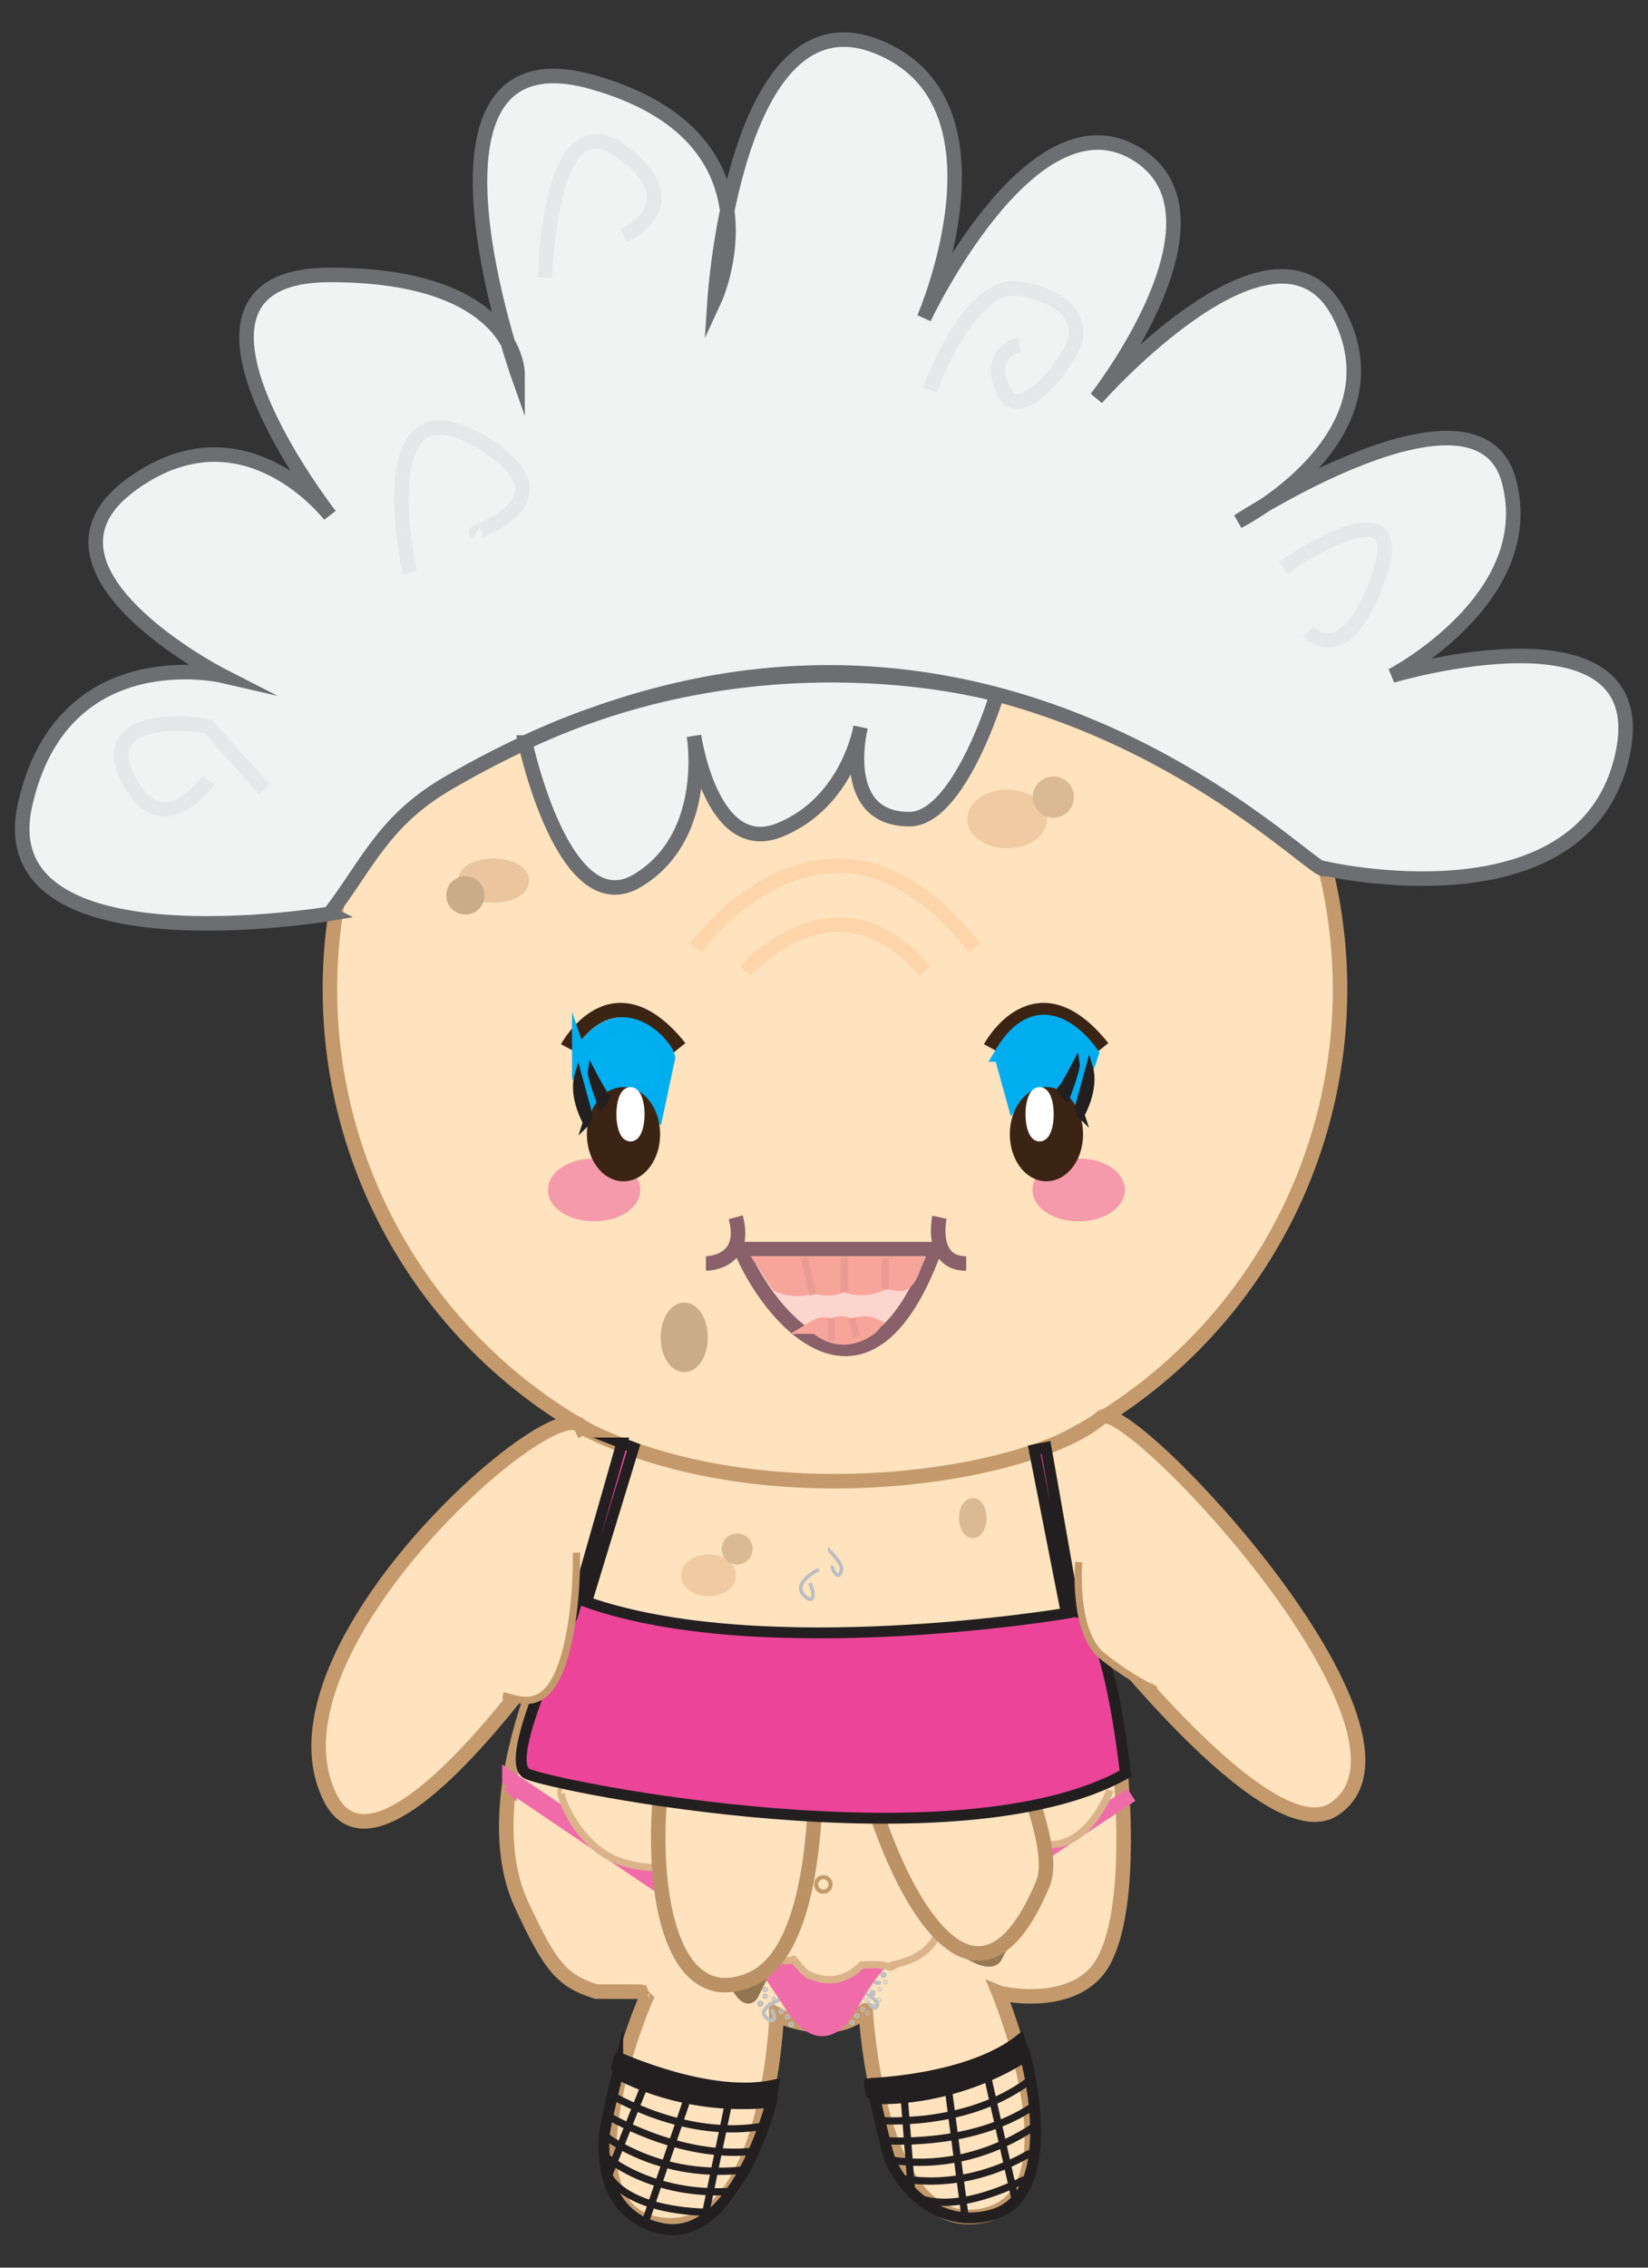 <?xml version="1.0" encoding="UTF-8"?><svg id="Layer_1" xmlns="http://www.w3.org/2000/svg" width="4cm" height="5.5cm" viewBox="0 0 113.39 155.91"><rect x="0" y="0" width="113.39" height="155.91" fill="#333333" stroke="none"/><defs><style>.cls-1,.cls-2,.cls-3,.cls-4,.cls-5,.cls-6,.cls-7,.cls-8,.cls-9,.cls-10,.cls-11,.cls-12,.cls-13,.cls-14,.cls-15,.cls-16,.cls-17,.cls-18,.cls-19,.cls-20,.cls-21,.cls-22,.cls-23,.cls-24,.cls-25,.cls-26,.cls-27,.cls-28,.cls-29,.cls-30,.cls-31,.cls-32{stroke-miterlimit:10;}.cls-1,.cls-2,.cls-3,.cls-4,.cls-5,.cls-7,.cls-32{stroke-width:.5px;}.cls-1,.cls-3,.cls-4,.cls-14,.cls-18{fill:#ffe3bf;}.cls-1,.cls-5,.cls-6,.cls-30,.cls-32{stroke:#231f20;}.cls-2,.cls-7{stroke:#ea9c93;}.cls-2,.cls-15{fill:#fff;}.cls-3{stroke:#dbb38a;}.cls-4,.cls-14,.cls-27{stroke:#c49a6c;}.cls-5{fill:#231f20;}.cls-6,.cls-26,.cls-27,.cls-28,.cls-29,.cls-31,.cls-32{fill:none;}.cls-6,.cls-30{stroke-width:.75px;}.cls-7,.cls-24{fill:#f7a59a;}.cls-8{fill:#00aeef;}.cls-8,.cls-9{stroke:#00aeef;}.cls-9{fill:#00b0f0;}.cls-10{fill:#fcd5ce;}.cls-10,.cls-28{stroke:#8a606b;}.cls-11{fill:#987954;stroke:#937551;}.cls-12{stroke:#6d6e71;}.cls-12,.cls-16{fill:#f1f2f2;}.cls-13{fill:#f0caa2;stroke:#f0caa2;}.cls-15{stroke:#fff;}.cls-16{stroke:#e6e7e8;}.cls-17{fill:#eac59e;stroke:#eac59e;}.cls-18{stroke:#ba9266;}.cls-19{fill:#f06ca8;stroke:#f06ca8;}.cls-20{fill:#dcb995;stroke:#dcb995;}.cls-21{fill:#cbac8a;stroke:#cbac8a;}.cls-22{fill:#956b4e;stroke:#977853;}.cls-23{fill:#3c2415;}.cls-23,.cls-29{stroke:#3c2415;}.cls-24{stroke:#f7a59a;}.cls-25{fill:#f59aaa;stroke:#f59aaa;}.cls-26{stroke:#fed5aa;}.cls-30{fill:#eb4498;}.cls-31{stroke:#bcbec0;stroke-width:.25px;}</style></defs><circle class="cls-14" cx="57.45" cy="68.02" r="34.75"/><path class="cls-12" d="m22.71,62.82S-.82,66.79,1.72,55.35s13.56-8.9,13.56-8.9c0,0-14.14-7.23-6.36-13.05s13.78,2.03,13.78,2.03c0,0-12.91-16.53,0-16.53s12.91,6.78,12.91,6.78c0,0-8.42-23.86,5.14-20.04s8.42,14.96,8.42,14.96c0,0,1.38-21.23,11.13-17.42s3.28,18.69,3.28,18.69c0,0,7.33-15.58,14.53-11.34s-2.67,16.85-2.67,16.85c0,0,12.51-14.15,16.75-5.68s-7,14.15-7,14.15c0,0,16.52-10.8,18.64-2.75s-8.05,13.35-8.05,13.35c0,0,18.72-5.56,15.75,5.88s-20.38,7.38-20.38,7.38c-.2,1.42-24.99-26.49-60.35-5.85-4.44,2.59-5.56,5.65-8.11,8.95Z"/><path class="cls-29" d="m46.77,72.03c-4.64-5.8-7.73,0-7.73,0"/><path class="cls-29" d="m68.14,72.03s3.09-5.8,7.73,0"/><path class="cls-16" d="m28.18,39.37s-3.04-13.91,5.07-8.89c6.4,3.96-.65,6.06-.49,6.15"/><path class="cls-16" d="m37.51,19.09s.19-12.37,5.22-8.7.19,5.8.19,5.8"/><path class="cls-16" d="m88.28,39.03s8.93-6.23,6.61.53-4.88,3.86-4.88,3.86"/><path class="cls-16" d="m14.32,53.65s-2.89,4.2-5.22.41c-2.88-4.7,3.13-4.52,5.22-4.12l3.86,4.31"/><path class="cls-16" d="m63.98,26.81s2.69-7.54,6.17-6.96,4.05,2.29,3.86,3.46-3.83,6.2-5,3.49,1.14-3.1,1.14-3.1"/><path class="cls-9" d="m39.86,72.57l1.08,3.14c.12-.09,2.14-2.25,4.27.51l.73-3.44c.32-.28-3.08-4.99-6.08-.21Z"/><path class="cls-8" d="m68.89,72.5l.89,3.22s2.02-2.31,4.12.26l1.2-3.54s-3.28-4.93-6.21.06Z"/><path class="cls-26" d="m51.28,66.76s6.27-7.15,12.34,0"/><path class="cls-26" d="m47.86,65.18s9.22-12.73,19.19,0"/><ellipse class="cls-13" cx="69.3" cy="56.31" rx="2.25" ry="1.52"/><circle class="cls-20" cx="72.48" cy="54.8" r=".92"/><ellipse class="cls-25" cx="40.88" cy="81.81" rx="2.68" ry="1.66"/><ellipse class="cls-25" cx="74.22" cy="81.81" rx="2.68" ry="1.66"/><ellipse class="cls-23" cx="42.9" cy="77.98" rx="2.02" ry="2.74"/><ellipse class="cls-23" cx="72" cy="77.98" rx="2.02" ry="2.74"/><path class="cls-10" d="m50.97,85.88c1.87,4.64,8.67,12.79,13.35,0h-13.35Z"/><path class="cls-24" d="m52.6,86.87h10.36c-.15.34-.46,1.53-1.12,1.39-1.07-.23-1.37.06-1.37.06,0,0-1.18.51-2.37,0,0,0-1.25.57-2.1.02,0,0-.96.62-2.45,0-.14-.14-.75-1.16-.96-1.47Z"/><ellipse class="cls-15" cx="43.38" cy="76.61" rx=".47" ry="1.37"/><ellipse class="cls-15" cx="71.53" cy="76.61" rx=".47" ry="1.37"/><path class="cls-24" d="m56.16,91.21s.53-.32,1.03-.01c0,0,.67-.45,1.42,0,0,0,.77-.4,1.46-.09-.13.17-1.95,1.74-3.91.1Z"/><path class="cls-14" d="m40.01,98.16s0,0,0,0c-1.41-3.06-22.3,15.16-17.32,25.38,3.58,7.35,16.31-11.71,16.31-11.71,1.21-3.51-6.98,10.73-3.13,19.09,2.03,4.41,2.85,5.27,5.15,6.01,0,0,3.65.01,3.64.01-.18.17-6.51,14.96.72,16,7.43,1.07,8.07-14.09,8.05-14.46,0,0,.53.27.53.27.23.08,3.51,1.4,5.58-.54,0,0,.01-.01.02,0,.03.48.87,14.97,7.63,14.19,7.56-.87,1.53-15.4,1.53-15.4,0,0,0,0,0,0,.24.1,4.43,1.01,6.62-1.33,3.82-4.08,1.2-22.55-.44-24.4,0,0,12.3,16.06,16.85,13.14,7.82-5.03-13.92-28.21-15.91-27,0,0,0,0,0,0-4.78,4.14-23.26,7.11-35.8.73Z"/><path class="cls-19" d="m35.04,122.67l16.71,11.3,1.56,2.13,1.07,1.61c.46.75,2.27,3.57,4.2.08,1.77-3.2,2.8-3.48,2.8-3.48l16.46-10.91-16.1,10.16s-5.78,1.91-9.98,0l-16.71-11.3v.42Z"/><path class="cls-11" d="m50.72,136.4s.66,1.32.99.68c.37-.71.69-1.4.69-1.4"/><path class="cls-22" d="m66.76,134.24s1.39.89,1.72.25c.37-.71.36-.69.36-.69"/><ellipse class="cls-17" cx="33.96" cy="60.54" rx="1.95" ry="1.02"/><ellipse class="cls-21" cx="47.08" cy="91.95" rx="1.12" ry="1.89"/><circle class="cls-21" cx="32.02" cy="61.56" r=".82"/><path class="cls-12" d="m36.14,51.05s2.67,12.54,7.73,9.49,3.88-9.94,3.88-9.94c0,0,1.21,8.38,5.91,6.46s5.55-7.05,5.55-7.05c-.12.46-1.41,6.31,3.36,6.31,3.43,0,6.02-8.56,6.02-8.56,0,0-15.7-4.61-32.45,3.29Z"/><line class="cls-2" x1="55.34" y1="86.47" x2="55.94" y2="89.02"/><line class="cls-2" x1="58.11" y1="86.48" x2="58.11" y2="88.83"/><line class="cls-2" x1="60.9" y1="86.48" x2="60.9" y2="88.61"/><line class="cls-7" x1="58.6" y1="90.63" x2="58.95" y2="91.95"/><line class="cls-2" x1="57.2" y1="90.63" x2="57.2" y2="92.18"/><circle class="cls-27" cx="56.65" cy="129.56" r=".14"/><path class="cls-3" d="m51.97,133.11c1.3,2.21,2.64,1.62,2.64,1.62,1.01,1.26,1.15,1.09,1.15,1.09,2.12.95,3.52-.72,3.52-.72,2.11-.13,1.77.3,2.13.1-.79-.18,2.71,0,3.29-2.88.59-2.9.74-3.11.74-3.11"/><path class="cls-3" d="m45.99,128.24s-.95.45-3.12-.19c-3.16-.93-4.61-5.03-4.21-4.96"/><path class="cls-18" d="m47.33,116.03c-3.02,4.88-3.51,23.31,4.29,20.08,5.75-2.38,4.38-18.79,4.38-18.79"/><path class="cls-3" d="m76.38,123.09s-1.78,4.76-5.16,3.53"/><path class="cls-18" d="m59.07,117.19c-1.36,2.43,6.34,27.29,12.66,12.39,1.23-2.9-2.62-9.35-2.31-12.99"/><path class="cls-30" d="m42.79,99.21l-3.4,11.89s-4.95,9.98-3.13,10.85,29.69,6.43,41.17,0c0,0-1.16-11.22-3.47-11.13l-1.99-11.3-.81.16,2.21,11.24s-20.81,3.5-33.01-.78l3.24-10.61-.82-.32Z"/><path class="cls-31" d="m53.62,137.5s-1.65.64-.86,1.25c.62.48.5-.21.5-.21l-.17-.39"/><circle class="cls-31" cx="60.03" cy="137.03" r=".09"/><circle class="cls-31" cx="60.18" cy="137.93" r=".05"/><circle class="cls-31" cx="59.36" cy="138.15" r=".05"/><circle class="cls-31" cx="58.96" cy="138.59" r=".05"/><ellipse class="cls-31" cx="60.37" cy="136.32" rx=".14" ry=".02"/><circle class="cls-31" cx="52.65" cy="136.79" r=".06"/><circle class="cls-31" cx="52.65" cy="137.25" r=".06"/><circle class="cls-31" cx="52.31" cy="137.76" r=".09"/><circle class="cls-31" cx="59.7" cy="138.42" r=".03"/><circle class="cls-31" cx="59.64" cy="137.5" r=".03"/><ellipse class="cls-31" cx="53.24" cy="137.47" rx=".02" ry=".07"/><circle class="cls-31" cx="60.54" cy="136.76" r=".03"/><circle class="cls-31" cx="60.48" cy="137.5" r=".03"/><circle class="cls-31" cx="54.18" cy="138.66" r=".06"/><circle class="cls-31" cx="54.43" cy="139.18" r=".07"/><circle class="cls-31" cx="58.62" cy="139.06" r=".05"/><circle class="cls-31" cx="53.76" cy="138.28" r=".07"/><circle class="cls-31" cx="60.79" cy="135.78" r=".09"/><circle class="cls-31" cx="60.91" cy="136.27" r=".03"/><path class="cls-31" d="m59.72,137.02c-.22.02.71.51.66.79-.1.56-.63,0-.5-.13"/><path class="cls-6" d="m42.5,142.57s4.42,2.62,10.57,1.96c0,0-2.46,9.69-7.52,8.69-3.8-.74-4.15-4.52-3.96-6.55.07-.68.91-4.11.91-4.11Z"/><line class="cls-1" x1="44.41" y1="143.21" x2="41.78" y2="149.81"/><line class="cls-1" x1="47.31" y1="144.24" x2="44.41" y2="152.75"/><line class="cls-1" x1="50.12" y1="144.62" x2="48.43" y2="152.75"/><path class="cls-32" d="m41.79,149.42s.91,2.67,7.5,2.7"/><path class="cls-32" d="m41.38,146.66s3.85,3.32,10.15,2.49"/><path class="cls-32" d="m41.65,145.37s5.05,3.13,10.21,2.53"/><path class="cls-32" d="m41.96,143.98s5.23,3.24,10.69,2.17"/><path class="cls-32" d="m41.54,148.16s3.17,2.89,8.88,2.5"/><path class="cls-5" d="m42.3,142.19s.18-.86.25-.86,6.34,2.93,10.82,1.88l-.16,1.03s-8.1.69-10.91-2.05Z"/><path class="cls-6" d="m60.2,144.28s5.12.39,10.35-2.91c0,0,2.65,9.57-2.33,10.92-3.74,1.01-6.3-2.01-7.02-3.92-.24-.64-1-4.09-1-4.09Z"/><line class="cls-1" x1="62.2" y1="144.01" x2="62.75" y2="151.09"/><line class="cls-1" x1="65.25" y1="143.64" x2="66.42" y2="152.57"/><line class="cls-1" x1="67.94" y1="142.74" x2="69.82" y2="151.09"/><path class="cls-32" d="m62.59,150.74s1.99,2,7.92-.89"/><path class="cls-32" d="m61,148.44s4.93,1.28,10.2-2.26"/><path class="cls-32" d="m60.67,147.16s5.92.57,10.27-2.25"/><path class="cls-32" d="m60.34,145.78s6.12.6,10.55-2.78"/><path class="cls-32" d="m61.81,149.71s4.12,1.19,9.07-1.68"/><path class="cls-5" d="m59.85,144.02s-.22-.85-.16-.88,6.98-.17,10.54-3.09l.31.99s-6.96,4.2-10.69,2.98Z"/><path class="cls-31" d="m56.35,107.9s-1.93.93-1.01,1.81c.73.7.59-.3.59-.3l-.2-.57"/><path class="cls-31" d="m57.11,106.5c-.26.03.85.89.79,1.37-.11.98-.75,0-.6-.22"/><ellipse class="cls-13" cx="48.76" cy="108.31" rx="1.39" ry=".94"/><ellipse class="cls-20" cx="66.93" cy="104.37" rx=".45" ry=".88"/><circle class="cls-20" cx="50.72" cy="106.5" r=".57"/><path class="cls-4" d="m39.66,106.75s.08,2.66-.43,5.47c-1.11,6.08-3.46,4.59-4.63,4.37"/><path class="cls-4" d="m74.22,107.4s-.42,4.84,1.64,6.47,3.68,2.33,3.68,2.33h0"/><path class="cls-32" d="m40.36,77.17s-1.01-1.75-.58-3.23l.74,2.71-.17.53Z"/><path class="cls-32" d="m41.37,75.95s-.74-1.93-.68-2.3c0,0,.93,1.79,1.05,1.76s-.37.54-.37.54Z"/><path class="cls-32" d="m74.37,76.64s1.01-1.75.58-3.23l-.74,2.71.17.53Z"/><path class="cls-32" d="m73.37,75.42s.74-1.93.68-2.3c0,0-.93,1.79-1.05,1.76s.37.54.37.54Z"/><path class="cls-28" d="m48.57,86.87s2.92,0,2.05-3.18"/><path class="cls-28" d="m64.64,83.69s-.7,3.18,1.84,3.18"/></svg>
